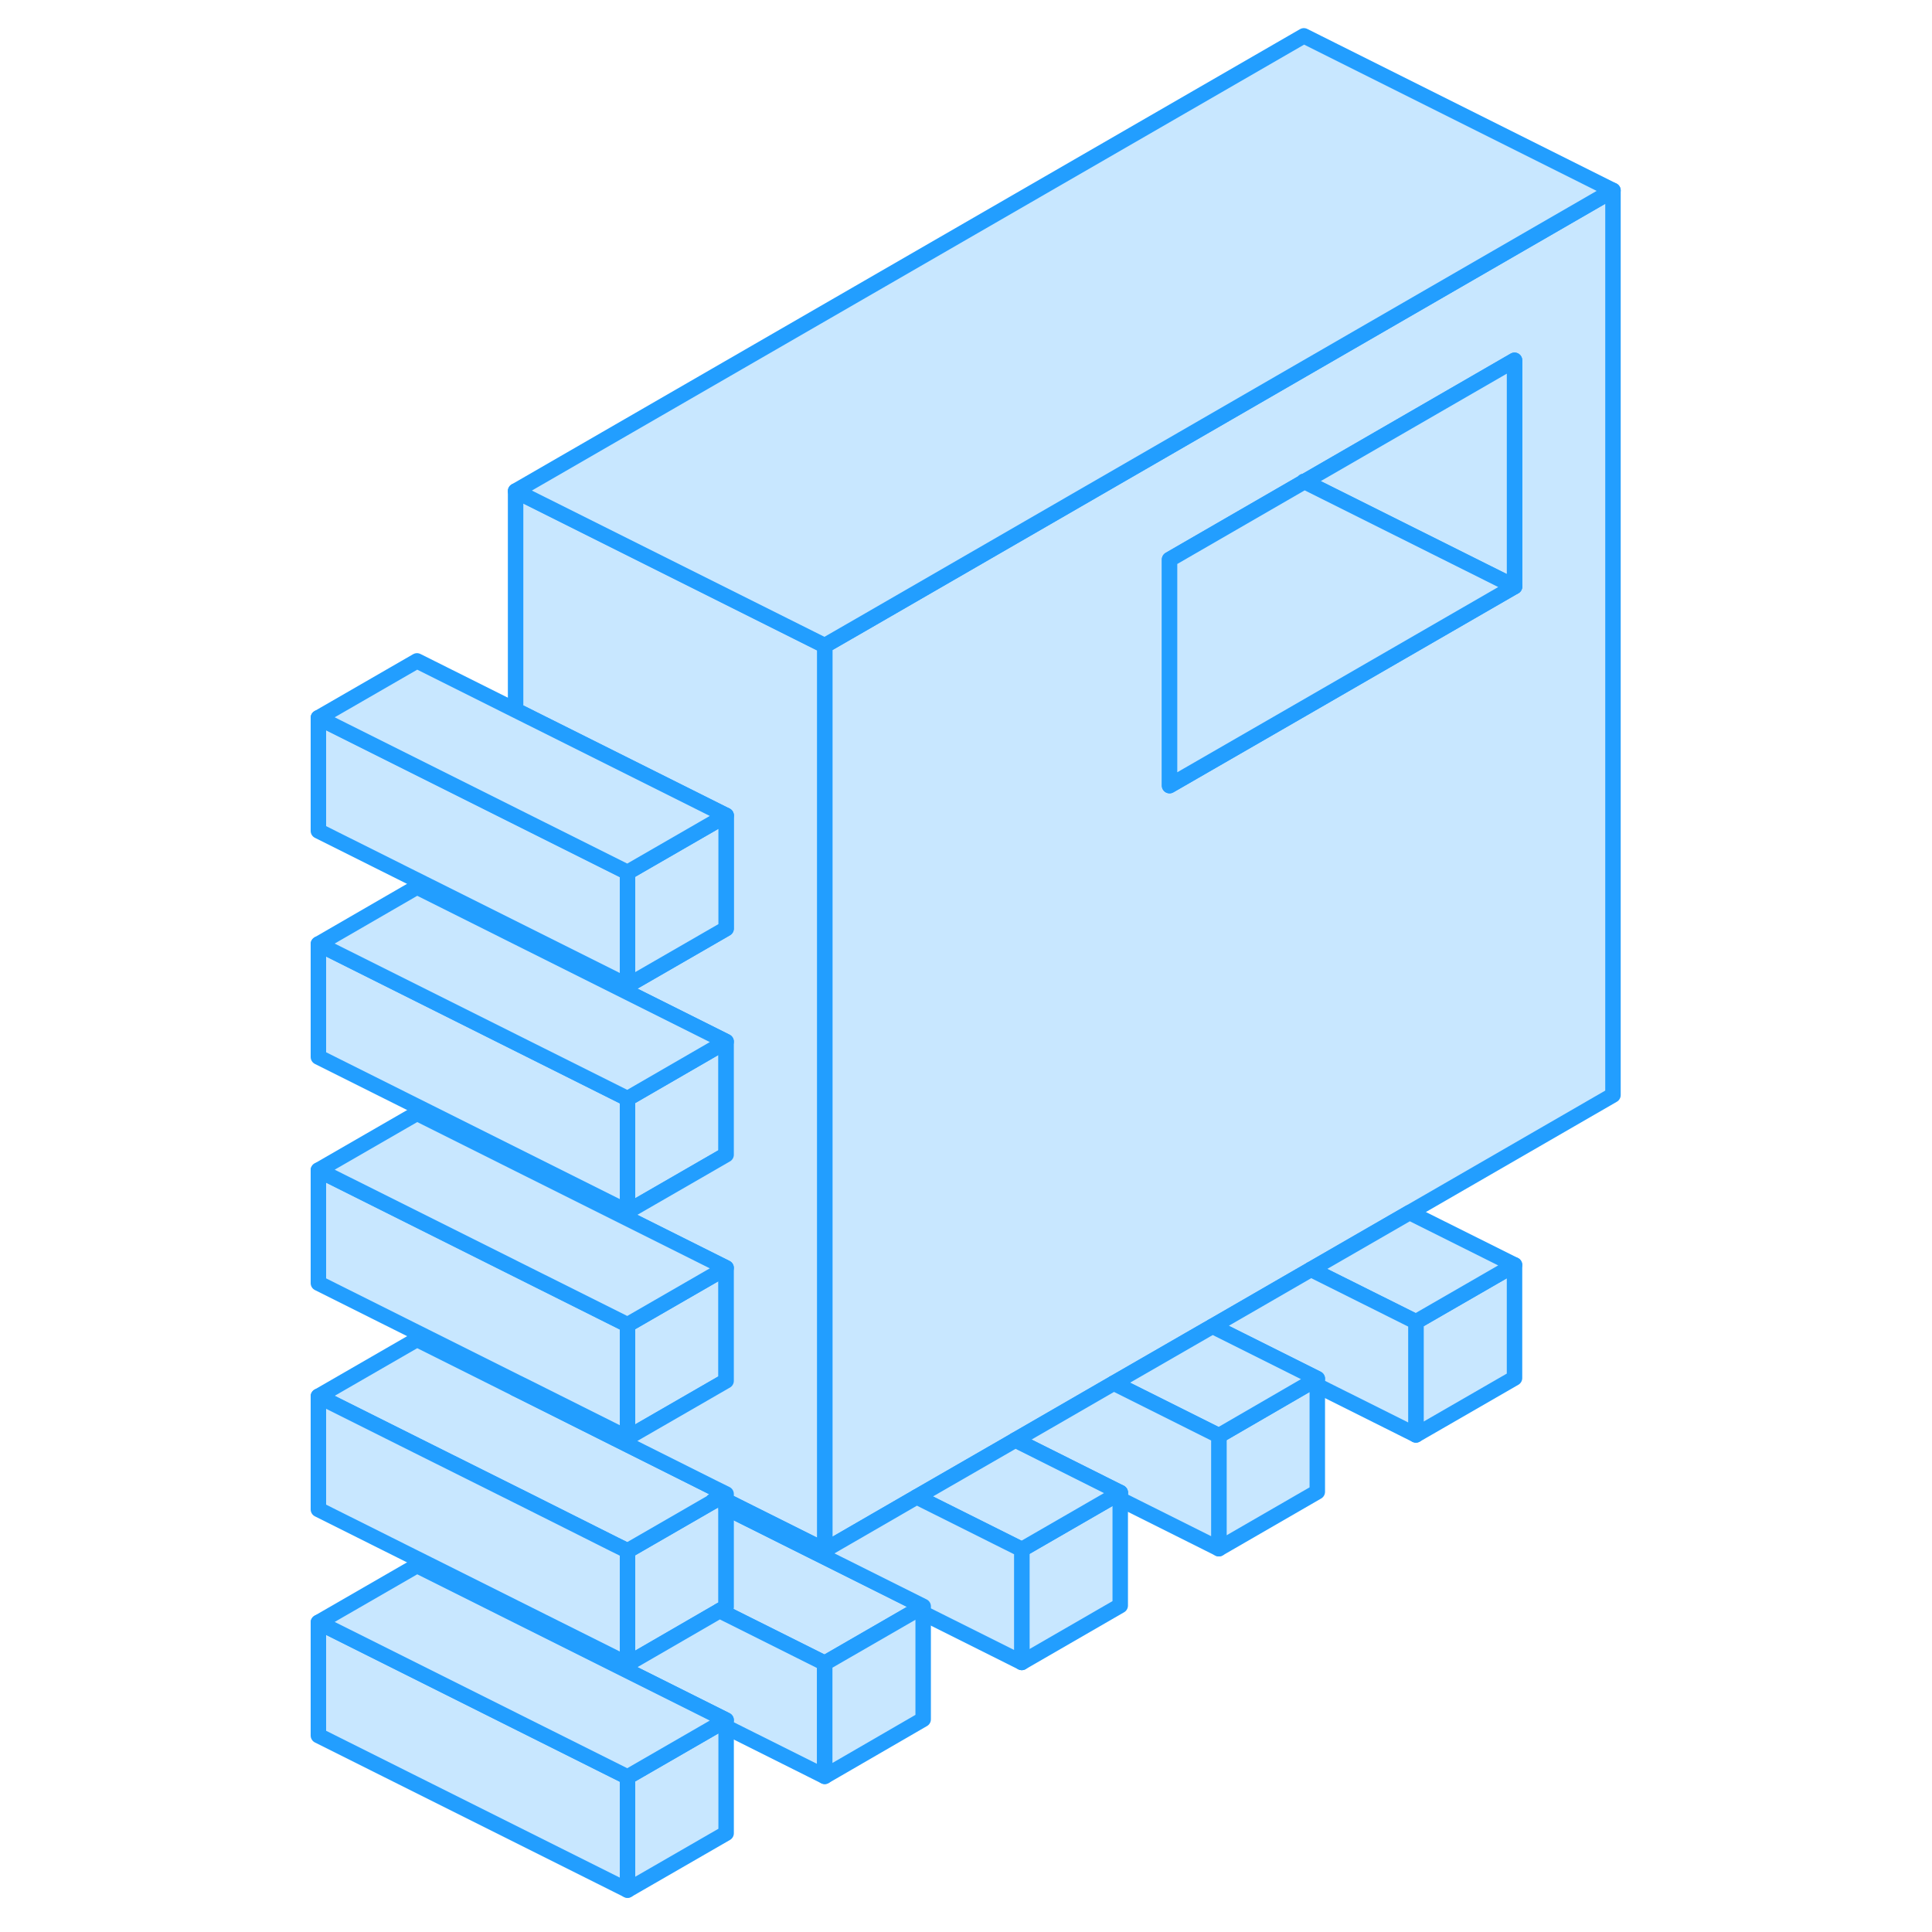<svg width="48" height="48" viewBox="0 0 88 125" fill="#c8e7ff" xmlns="http://www.w3.org/2000/svg" stroke-width="1px" stroke-linecap="round" stroke-linejoin="round"><path d="M22.1 71.08V78.39L28.48 74.71V67.39L22.1 71.08ZM28.439 97.08L28.48 97.1V97.06L28.439 97.08ZM65.86 31.14V31.18L65.899 31.16L65.86 31.14Z" stroke="#229EFF" stroke-linejoin="round"/><path d="M28.48 111.29V118.61L22.1 122.29V114.97L28.06 111.53L28.48 111.29Z" stroke="#229EFF" stroke-linejoin="round"/><path d="M28.48 97.06L28.439 97.08L28.48 97.1V103.97L28.06 104.21L22.1 107.66V100.34L27.61 97.16L27.649 97.14L28.07 96.9L28.48 96.66V97.06Z" stroke="#229EFF" stroke-linejoin="round"/><path d="M28.48 82.03V89.34L22.1 93.02V85.71L28.48 82.03Z" stroke="#229EFF" stroke-linejoin="round"/><path d="M66.729 89.2V96.52L60.359 100.2V92.89L66.309 89.44L66.729 89.2Z" stroke="#229EFF" stroke-linejoin="round"/><path d="M79.489 81.84V89.16L73.109 92.84V85.52L79.489 81.84Z" stroke="#229EFF" stroke-linejoin="round"/><path d="M65.859 23.87L59.489 27.55L37.169 40.44L34.859 41.77V100.29L40.809 96.85L46.779 93.41L47.189 93.17L53.559 89.49L59.529 86.05L59.949 85.81L66.319 82.13L72.699 78.45L85.859 70.85V12.32L65.859 23.87ZM79.489 37.95L65.859 45.82L57.169 50.83V36.2L65.859 31.18V31.14L65.899 31.16L79.489 23.31V37.95Z" stroke="#229EFF" stroke-linejoin="round"/><path d="M79.49 23.31V37.95L65.899 31.16L79.49 23.31Z" stroke="#229EFF" stroke-linejoin="round"/><path d="M79.49 37.95L65.86 45.82L57.17 50.83V36.2L65.86 31.18L65.9 31.16L79.49 37.95Z" stroke="#229EFF" stroke-linejoin="round"/><path d="M27.61 97.12V97.16L27.649 97.14L27.61 97.12ZM22.1 71.08V78.39L28.48 74.71V67.39L22.1 71.08Z" stroke="#229EFF" stroke-linejoin="round"/><path d="M22.1 114.97V122.29L2.1 112.29V104.97L22.1 114.97Z" stroke="#229EFF" stroke-linejoin="round"/><path d="M41.23 103.93L40.82 104.17L34.86 107.61L28.06 104.21L28.48 103.97V97.56L41.23 103.93Z" stroke="#229EFF" stroke-linejoin="round"/><path d="M34.859 107.61V114.93L28.479 111.74V111.29L15.279 104.69L14.859 104.48V104.04L15.679 104.45L22.099 107.66L28.059 104.21L34.859 107.61Z" stroke="#229EFF" stroke-linejoin="round"/><path d="M28.48 96.66L28.07 96.9L27.649 97.14L27.61 97.12V97.16L22.1 100.34L21.23 99.91L15.69 97.13L8.479 93.53L2.1 90.34L8.479 86.66L14.86 89.85L15.27 90.05L27.61 96.23L28.48 96.66Z" stroke="#229EFF" stroke-linejoin="round"/><path d="M34.859 41.77V100.29L28.479 97.1V96.66L27.609 96.23L15.269 90.05L14.859 89.85V89.4L15.689 89.81L22.099 93.02L28.479 89.34V82.03L14.859 75.22V74.77L22.099 78.39L28.479 74.71V67.39L14.859 60.58V60.14L22.099 63.76L28.479 60.08V52.76L14.859 45.95V31.77L34.859 41.77Z" stroke="#229EFF" stroke-linejoin="round"/><path d="M22.1 85.71V93.02L15.69 89.81L14.86 89.4L2.1 83.02V75.71L22.1 85.71Z" stroke="#229EFF" stroke-linejoin="round"/><path d="M22.1 71.08V78.39L2.1 68.39V61.08L22.1 71.08Z" stroke="#229EFF" stroke-linejoin="round"/><path d="M28.48 52.76V60.08L22.1 63.76V56.44L28.48 52.76Z" stroke="#229EFF" stroke-linejoin="round"/><path d="M22.1 56.44V63.76L2.1 53.76V46.44L22.1 56.44Z" stroke="#229EFF" stroke-linejoin="round"/><path d="M85.859 12.32L65.859 23.87L59.489 27.55L37.169 40.44L34.859 41.77L14.859 31.77L65.859 2.32L85.859 12.32Z" stroke="#229EFF" stroke-linejoin="round"/><path d="M28.48 52.76L22.1 56.44L2.1 46.44L8.479 42.76L28.48 52.76Z" stroke="#229EFF" stroke-linejoin="round"/><path d="M28.48 67.39L22.1 71.08L2.1 61.08L8.479 57.39L28.48 67.39Z" stroke="#229EFF" stroke-linejoin="round"/><path d="M28.48 82.03L22.1 85.71L2.1 75.71L8.479 72.03L28.48 82.03Z" stroke="#229EFF" stroke-linejoin="round"/><path d="M22.1 100.34V107.66L15.679 104.45L14.86 104.04L2.1 97.66V90.34L8.479 93.53L15.69 97.13L21.23 99.91L22.1 100.34Z" stroke="#229EFF" stroke-linejoin="round"/><path d="M28.48 111.29L28.06 111.53L22.1 114.97L2.1 104.97L8.479 101.29L14.86 104.48L15.28 104.69L28.48 111.29Z" stroke="#229EFF" stroke-linejoin="round"/><path d="M79.489 81.84L73.109 85.52L66.319 82.13L72.699 78.45L79.489 81.84Z" stroke="#229EFF" stroke-linejoin="round"/><path d="M73.109 85.52V92.84L66.729 89.65V89.2L59.949 85.81L66.319 82.13L73.109 85.52Z" stroke="#229EFF" stroke-linejoin="round"/><path d="M66.73 89.2L66.31 89.44L60.36 92.89L53.56 89.49L59.529 86.05L59.95 85.81L66.73 89.2Z" stroke="#229EFF" stroke-linejoin="round"/><path d="M60.36 92.89V100.2L53.98 97.01V96.57L47.19 93.17L53.56 89.49L60.36 92.89Z" stroke="#229EFF" stroke-linejoin="round"/><path d="M53.979 96.57V103.88L47.609 107.56V100.25L53.569 96.81L53.979 96.57Z" stroke="#229EFF" stroke-linejoin="round"/><path d="M53.98 96.57L53.57 96.81L47.61 100.25L40.81 96.85L46.779 93.41L47.19 93.17L53.98 96.57Z" stroke="#229EFF" stroke-linejoin="round"/><path d="M41.229 103.93V111.24L34.859 114.93V107.61L40.819 104.17L41.229 103.93Z" stroke="#229EFF" stroke-linejoin="round"/><path d="M47.61 100.25V107.56L41.23 104.37V103.93L28.48 97.56V97.1L34.86 100.29L40.81 96.85L47.61 100.25Z" stroke="#229EFF" stroke-linejoin="round"/></svg>